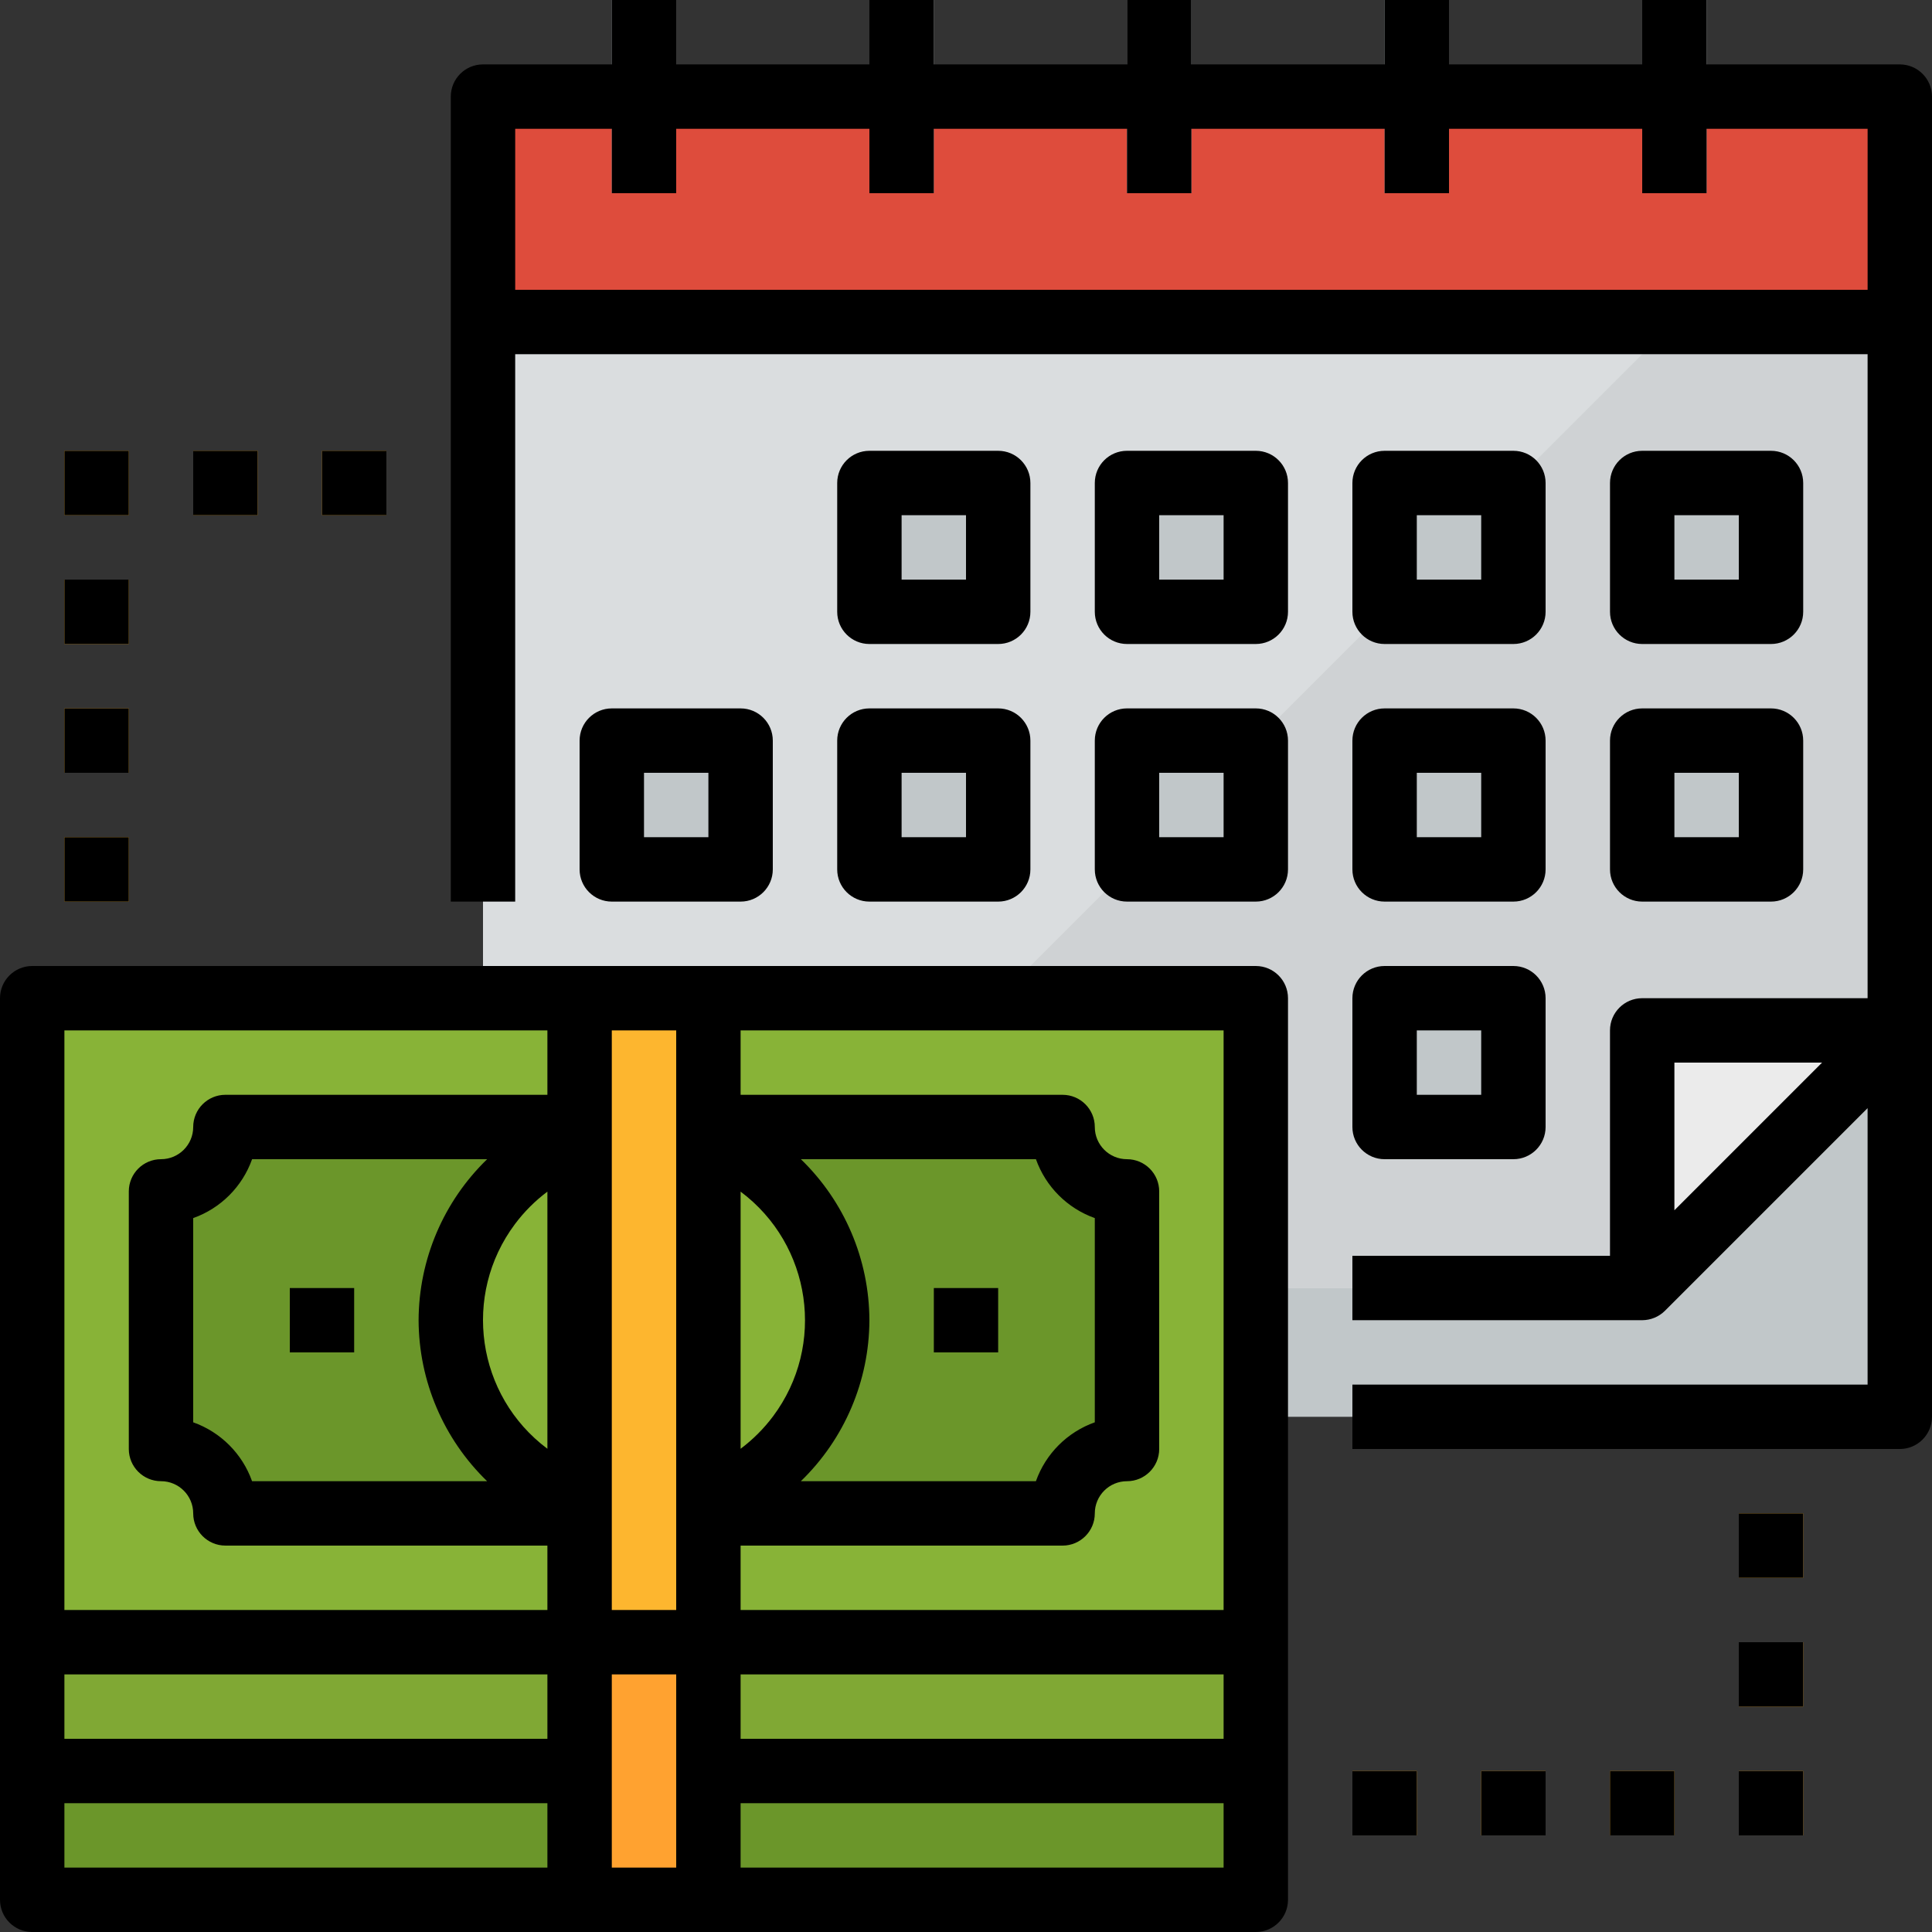 <?xml version="1.0" encoding="iso-8859-1"?>
<!-- Generator: Adobe Illustrator 21.0.0, SVG Export Plug-In . SVG Version: 6.00 Build 0)  -->
<svg version="1.1" id="Capa_1" xmlns="http://www.w3.org/2000/svg" xmlns:xlink="http://www.w3.org/1999/xlink" x="0px" y="0px"
	 viewBox="0 0 609.677 609.677" style="enable-background:new 0 0 609.677 609.677;" xml:space="preserve">
<rect x="0" y="0" width="609.677" height="609.677" fill="#333333" stroke="none"/>
<g>
	<g>
		<g id="filled_outline_16_">
			<rect x="152.419" y="101.613" style="fill:#C1C7C9;" width="447.097" height="345.484"/>
			<polygon style="fill:#DADDDF;" points="152.419,406.452 518.226,406.452 599.516,325.161 599.516,101.613 152.419,101.613 			"/>
			<polygon style="fill:#CFD2D4;" points="223.548,406.452 518.226,406.452 599.516,325.161 599.516,101.613 528.387,101.613 			"/>
			<rect x="152.419" y="30.484" style="fill:#DE4C3C;" width="447.097" height="71.129"/>
			<rect x="193.065" y="0" style="fill:#C1C7C9;" width="20.323" height="60.968"/>
			<rect x="274.355" y="0" style="fill:#C1C7C9;" width="20.323" height="60.968"/>
			<rect x="355.645" y="0" style="fill:#C1C7C9;" width="20.323" height="60.968"/>
			<rect x="436.935" y="0" style="fill:#C1C7C9;" width="20.323" height="60.968"/>
			<rect x="518.226" y="0" style="fill:#C1C7C9;" width="20.323" height="60.968"/>
			<rect x="355.645" y="152.419" style="fill:#C1C7C9;" width="40.645" height="40.645"/>
			<rect x="436.935" y="152.419" style="fill:#C1C7C9;" width="40.645" height="40.645"/>
			<rect x="518.226" y="152.419" style="fill:#C1C7C9;" width="40.645" height="40.645"/>
			<rect x="274.355" y="152.419" style="fill:#C1C7C9;" width="40.645" height="40.645"/>
			<rect x="355.645" y="233.71" style="fill:#C1C7C9;" width="40.645" height="40.645"/>
			<rect x="436.935" y="233.71" style="fill:#C1C7C9;" width="40.645" height="40.645"/>
			<rect x="518.226" y="233.71" style="fill:#C1C7C9;" width="40.645" height="40.645"/>
			<rect x="274.355" y="233.71" style="fill:#C1C7C9;" width="40.645" height="40.645"/>
			<rect x="193.065" y="233.71" style="fill:#C1C7C9;" width="40.645" height="40.645"/>
			<rect x="355.645" y="315" style="fill:#C1C7C9;" width="40.645" height="40.645"/>
			<rect x="436.935" y="315" style="fill:#C1C7C9;" width="40.645" height="40.645"/>
			<rect x="274.355" y="315" style="fill:#C1C7C9;" width="40.645" height="40.645"/>
			<rect x="193.065" y="315" style="fill:#C1C7C9;" width="40.645" height="40.645"/>
			<polygon style="fill:#EBEBEB;" points="518.226,406.452 599.516,325.161 518.226,325.161 			"/>
			<rect x="101.613" y="142.258" style="fill:#FDB62F;" width="20.323" height="20.323"/>
			<rect x="60.968" y="142.258" style="fill:#FDB62F;" width="20.323" height="20.323"/>
			<rect x="20.323" y="142.258" style="fill:#FDB62F;" width="20.323" height="20.323"/>
			<rect x="20.323" y="182.903" style="fill:#FDB62F;" width="20.323" height="20.323"/>
			<rect x="20.323" y="223.548" style="fill:#FDB62F;" width="20.323" height="20.323"/>
			<rect x="20.323" y="264.194" style="fill:#FDB62F;" width="20.323" height="20.323"/>
			<rect x="467.419" y="558.871" style="fill:#FDB62F;" width="20.323" height="20.323"/>
			<rect x="426.774" y="558.871" style="fill:#FDB62F;" width="20.323" height="20.323"/>
			<rect x="508.065" y="558.871" style="fill:#FDB62F;" width="20.323" height="20.323"/>
			<rect x="548.71" y="558.871" style="fill:#FDB62F;" width="20.323" height="20.323"/>
			<rect x="548.71" y="518.226" style="fill:#FDB62F;" width="20.323" height="20.323"/>
			<rect x="548.71" y="477.581" style="fill:#FDB62F;" width="20.323" height="20.323"/>
			<rect x="10.161" y="396.29" style="fill:#6B962A;" width="386.129" height="203.226"/>
			<rect x="10.161" y="355.645" style="fill:#80A834;" width="386.129" height="203.226"/>
			<rect x="10.161" y="315" style="fill:#88B337;" width="386.129" height="203.226"/>
			<path style="fill:#6B962A;" d="M335.323,477.581H71.129c0-11.228-9.094-20.323-20.323-20.323l0,0v-81.29l0,0
				c11.228,0,20.323-9.094,20.323-20.323h264.194c0,11.228,9.094,20.323,20.323,20.323l0,0v81.29l0,0
				C344.417,457.258,335.323,466.352,335.323,477.581z"/>
			<circle style="fill:#88B337;" cx="203.226" cy="416.613" r="60.968"/>
			<rect x="294.677" y="406.452" style="fill:#88B337;" width="20.323" height="20.323"/>
			<rect x="91.452" y="406.452" style="fill:#88B337;" width="20.323" height="20.323"/>
			<rect x="182.903" y="315" style="fill:#FDB62F;" width="40.645" height="284.516"/>
			<rect x="182.903" y="518.226" style="fill:#FFA230;" width="40.645" height="81.29"/>
			<path d="M599.516,20.323h-60.968V0h-20.323v20.323h-60.968V0h-20.323v20.323h-60.968V0h-20.323v20.323h-60.968V0h-20.323v20.323
				h-60.968V0h-20.323v20.323h-40.645c-5.609,0-10.161,4.552-10.161,10.161v254.032h20.323V111.774h426.774V315h-71.129
				c-5.609,0-10.161,4.552-10.161,10.161v71.129h-81.29v20.323h91.452c2.693-0.01,5.274-1.077,7.184-2.977l63.945-63.945v87.245
				H426.774v20.323h172.742c5.609,0,10.161-4.552,10.161-10.161V30.484C609.677,24.875,605.125,20.323,599.516,20.323z
				 M162.581,91.452V40.645h30.484v20.323h20.323V40.645h60.968v20.323h20.323V40.645h60.968v20.323h20.323V40.645h60.968v20.323
				h20.323V40.645h60.968v20.323h20.323V40.645h50.806v50.806H162.581z M528.387,381.922v-46.6h46.6L528.387,381.922z"/>
			<path d="M396.29,142.258h-40.645c-5.609,0-10.161,4.552-10.161,10.161v40.645c0,5.609,4.552,10.161,10.161,10.161h40.645
				c5.609,0,10.161-4.552,10.161-10.161v-40.645C406.452,146.81,401.899,142.258,396.29,142.258z M386.129,182.903h-20.323v-20.323
				h20.323V182.903z"/>
			<path d="M436.935,203.226h40.645c5.609,0,10.161-4.552,10.161-10.161v-40.645c0-5.609-4.552-10.161-10.161-10.161h-40.645
				c-5.609,0-10.161,4.552-10.161,10.161v40.645C426.774,198.674,431.326,203.226,436.935,203.226z M447.097,162.581h20.323v20.323
				h-20.323V162.581z"/>
			<path d="M518.226,203.226h40.645c5.609,0,10.161-4.552,10.161-10.161v-40.645c0-5.609-4.552-10.161-10.161-10.161h-40.645
				c-5.609,0-10.161,4.552-10.161,10.161v40.645C508.065,198.674,512.617,203.226,518.226,203.226z M528.387,162.581h20.323v20.323
				h-20.323V162.581z"/>
			<path d="M274.355,203.226H315c5.609,0,10.161-4.552,10.161-10.161v-40.645c0-5.609-4.552-10.161-10.161-10.161h-40.645
				c-5.609,0-10.161,4.552-10.161,10.161v40.645C264.194,198.674,268.746,203.226,274.355,203.226z M284.516,162.581h20.323v20.323
				h-20.323V162.581z"/>
			<path d="M396.29,223.548h-40.645c-5.609,0-10.161,4.552-10.161,10.161v40.645c0,5.609,4.552,10.161,10.161,10.161h40.645
				c5.609,0,10.161-4.552,10.161-10.161V233.71C406.452,228.101,401.899,223.548,396.29,223.548z M386.129,264.194h-20.323v-20.323
				h20.323V264.194z"/>
			<path d="M426.774,274.355c0,5.609,4.552,10.161,10.161,10.161h40.645c5.609,0,10.161-4.552,10.161-10.161V233.71
				c0-5.609-4.552-10.161-10.161-10.161h-40.645c-5.609,0-10.161,4.552-10.161,10.161V274.355z M447.097,243.871h20.323v20.323
				h-20.323V243.871z"/>
			<path d="M508.065,274.355c0,5.609,4.552,10.161,10.161,10.161h40.645c5.609,0,10.161-4.552,10.161-10.161V233.71
				c0-5.609-4.552-10.161-10.161-10.161h-40.645c-5.609,0-10.161,4.552-10.161,10.161V274.355z M528.387,243.871h20.323v20.323
				h-20.323V243.871z"/>
			<path d="M264.194,274.355c0,5.609,4.552,10.161,10.161,10.161H315c5.609,0,10.161-4.552,10.161-10.161V233.71
				c0-5.609-4.552-10.161-10.161-10.161h-40.645c-5.609,0-10.161,4.552-10.161,10.161V274.355z M284.516,243.871h20.323v20.323
				h-20.323V243.871z"/>
			<path d="M233.71,284.516c5.609,0,10.161-4.552,10.161-10.161V233.71c0-5.609-4.552-10.161-10.161-10.161h-40.645
				c-5.609,0-10.161,4.552-10.161,10.161v40.645c0,5.609,4.552,10.161,10.161,10.161H233.71z M203.226,243.871h20.323v20.323
				h-20.323V243.871z"/>
			<path d="M426.774,355.645c0,5.609,4.552,10.161,10.161,10.161h40.645c5.609,0,10.161-4.552,10.161-10.161V315
				c0-5.609-4.552-10.161-10.161-10.161h-40.645c-5.609,0-10.161,4.552-10.161,10.161V355.645z M447.097,325.161h20.323v20.323
				h-20.323V325.161z"/>
			<path d="M396.29,304.839H10.161C4.552,304.839,0,309.391,0,315v284.516c0,5.609,4.552,10.161,10.161,10.161H396.29
				c5.609,0,10.161-4.552,10.161-10.161V315C406.452,309.391,401.899,304.839,396.29,304.839z M233.71,457.187v-81.148
				c22.406,16.756,26.988,48.51,10.232,70.916C241.036,450.836,237.591,454.281,233.71,457.187z M274.355,416.613
				c-0.061-19.164-7.855-37.485-21.623-50.806h74.177c3.079,8.668,9.907,15.496,18.575,18.585v64.443
				c-8.678,3.089-15.496,9.907-18.585,18.585h-74.177C266.49,454.098,274.294,435.777,274.355,416.613z M233.71,528.387h152.419
				v20.323H233.71V528.387z M233.71,487.742h101.613c5.609,0,10.161-4.552,10.161-10.161c0-5.609,4.552-10.161,10.161-10.161
				c5.609,0,10.161-4.552,10.161-10.161v-81.29c0-5.609-4.552-10.161-10.161-10.161c-5.609,0-10.161-4.552-10.161-10.161
				c0-5.609-4.552-10.161-10.161-10.161H233.71v-20.323h152.419v182.903H233.71V487.742z M213.387,325.161v182.903h-20.323V325.161
				H213.387z M172.742,548.71H20.323v-20.323h152.419V548.71z M172.742,376.039v81.148c-22.406-16.756-26.988-48.51-10.232-70.916
				C165.416,382.39,168.86,378.945,172.742,376.039z M132.097,416.613c0.061,19.164,7.855,37.485,21.623,50.806H79.543
				c-3.079-8.668-9.907-15.496-18.575-18.585v-64.443c8.678-3.089,15.496-9.907,18.585-18.585h74.177
				C139.962,379.128,132.158,397.449,132.097,416.613z M20.323,325.161h152.419v20.323H71.129c-5.609,0-10.161,4.552-10.161,10.161
				c0,5.609-4.552,10.161-10.161,10.161s-10.161,4.552-10.161,10.161v81.29c0,5.609,4.552,10.161,10.161,10.161
				s10.161,4.552,10.161,10.161c0,5.609,4.552,10.161,10.161,10.161h101.613v20.323H20.323V325.161z M20.323,569.032h152.419v20.323
				H20.323V569.032z M193.065,589.355v-60.968h20.323v60.968H193.065z M233.71,589.355v-20.323h152.419v20.323H233.71z"/>
			<rect x="294.677" y="406.452" width="20.323" height="20.323"/>
			<rect x="91.452" y="406.452" width="20.323" height="20.323"/>
			<rect x="101.613" y="142.258" width="20.323" height="20.323"/>
			<rect x="60.968" y="142.258" width="20.323" height="20.323"/>
			<rect x="20.323" y="142.258" width="20.323" height="20.323"/>
			<rect x="20.323" y="182.903" width="20.323" height="20.323"/>
			<rect x="20.323" y="223.548" width="20.323" height="20.323"/>
			<rect x="20.323" y="264.194" width="20.323" height="20.323"/>
			<rect x="467.419" y="558.871" width="20.323" height="20.323"/>
			<rect x="426.774" y="558.871" width="20.323" height="20.323"/>
			<rect x="508.065" y="558.871" width="20.323" height="20.323"/>
			<rect x="548.71" y="558.871" width="20.323" height="20.323"/>
			<rect x="548.71" y="518.226" width="20.323" height="20.323"/>
			<rect x="548.71" y="477.581" width="20.323" height="20.323"/>
		</g>
	</g>
</g>
<g>
</g>
<g>
</g>
<g>
</g>
<g>
</g>
<g>
</g>
<g>
</g>
<g>
</g>
<g>
</g>
<g>
</g>
<g>
</g>
<g>
</g>
<g>
</g>
<g>
</g>
<g>
</g>
<g>
</g>
</svg>
